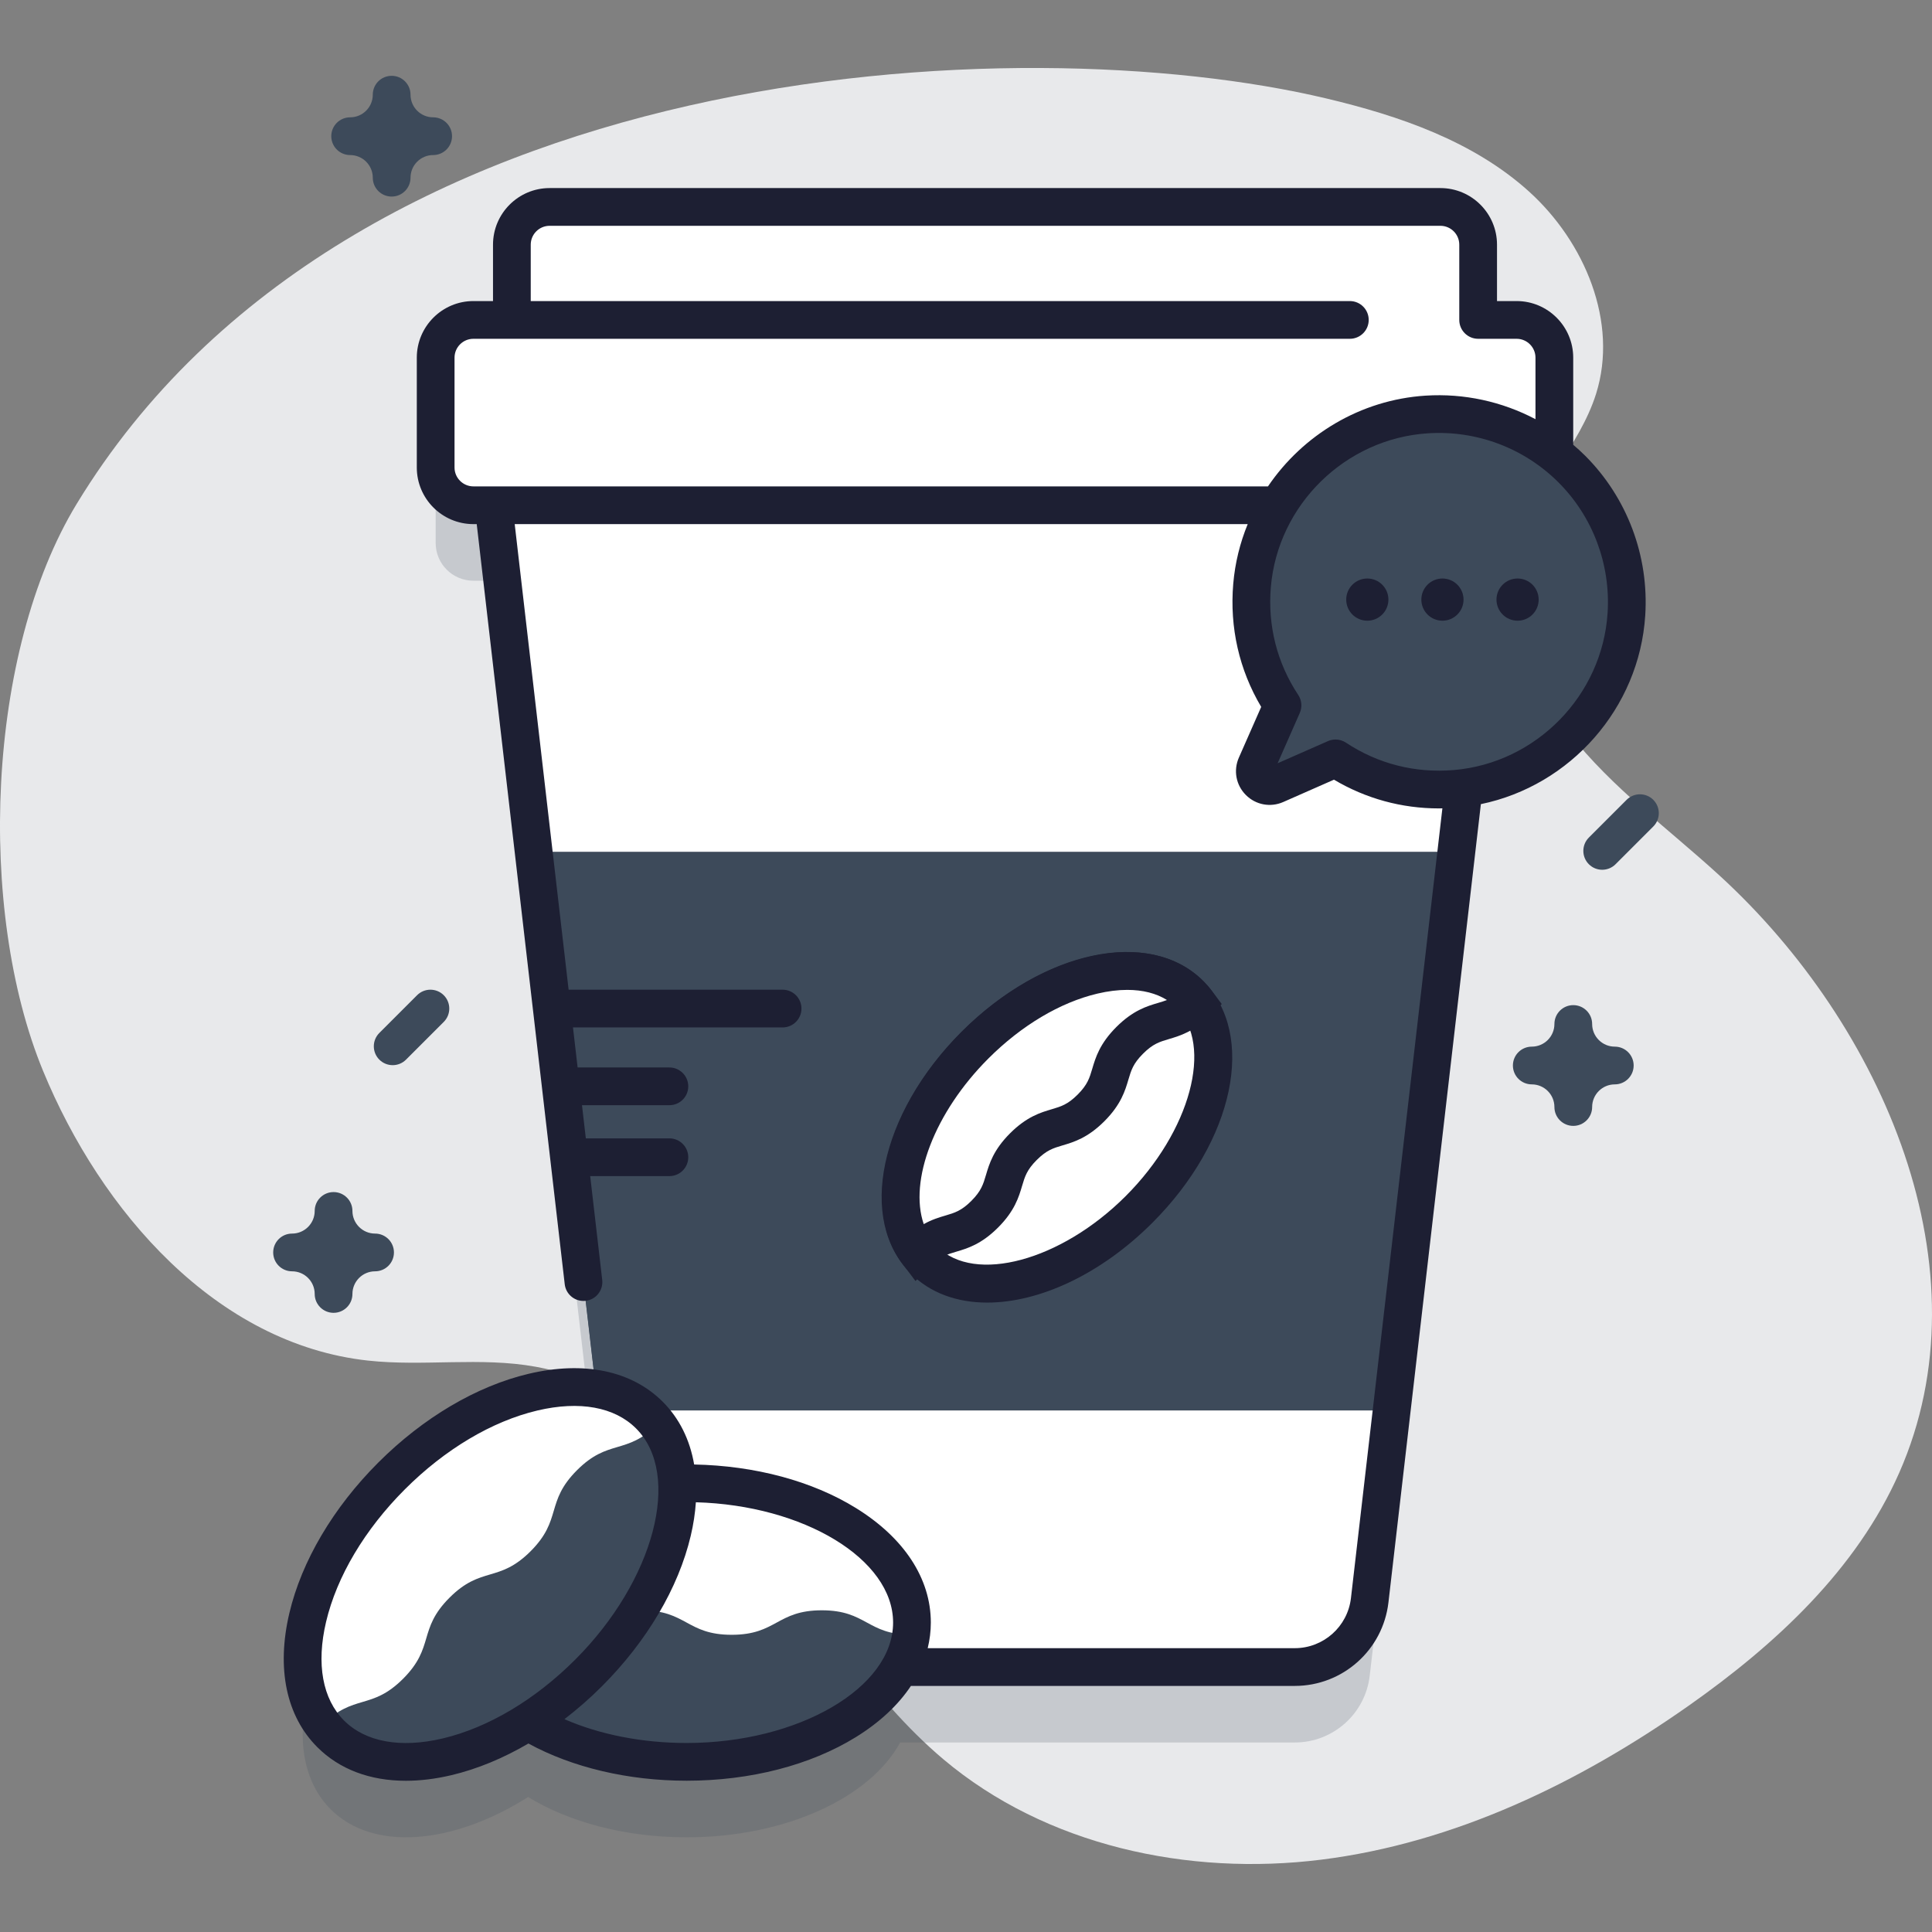 <?xml version="1.0"?>
<svg xmlns="http://www.w3.org/2000/svg" xmlns:xlink="http://www.w3.org/1999/xlink" xmlns:svgjs="http://svgjs.com/svgjs" version="1.1" width="512" height="512" x="0" y="0" viewBox="0 0 512 512" style="enable-background:new 0 0 512 512" xml:space="preserve" class=""><rect x="0" y="0" width="512" height="512" fill="#808080" stroke="none"/><g><linearGradient xmlns="http://www.w3.org/2000/svg" id="SVGID_1_" gradientTransform="matrix(1 0 0 -1 0 514)" gradientUnits="userSpaceOnUse" x1="0" x2="512" y1="258" y2="258"><stop stop-opacity="1" stop-color="#d2deff" offset="0"/><stop stop-opacity="1" stop-color="#e8e9eb" offset="0"/><stop stop-opacity="1" stop-color="#e8e9eb" offset="1"/></linearGradient><g xmlns="http://www.w3.org/2000/svg"><path d="m20.336 133.512c-23.967 39.398-26.493 107.613-8.937 150.256 15.377 37.351 45.966 72.409 86.12 76.801 14.766 1.615 29.858-1.024 44.472 1.638 50.257 9.152 68.952 71.09 108.01 104.014 27.182 22.913 64.898 31.021 100.174 26.607s68.302-20.363 97.376-40.824c22.957-16.157 44.436-36.022 55.764-61.707 23.744-53.839-4.19-118.501-47.587-158.239-13.517-12.377-28.582-23.294-39.875-37.727-11.293-14.434-18.48-33.695-13.099-51.214 4.293-13.977 15.849-24.812 20.227-38.763 5.958-18.984-3.035-40.281-17.802-53.616s-34.308-20.039-53.666-24.64c-81.102-19.281-258.822-11.524-331.177 107.414z" fill="url(#SVGID_1_)" data-original="url(#SVGID_1_)" style=""/><g><g enable-background="new" opacity=".2"><path d="m401.918 104.784h-276.462c-5.523 0-10 4.477-10 10v29.112c0 5.523 4.477 10 10 10h5.335l2.446 21.114 24.665 213.056c-15.713-2.578-36.906 5.852-54.138 23.083-23.325 23.325-30.546 53.92-16.13 68.336 11.28 11.28 32.464 9.311 52.32-3.251 10.79 6.597 25.622 10.674 41.998 10.674 26.315 0 48.638-10.523 56.598-25.128h104.566c10.16 0 18.7-7.61 19.87-17.7l31.15-269.07 2.446-21.114h5.335c5.523 0 10-4.477 10-10v-29.112c.001-5.523-4.476-10-9.999-10z" fill="#3d4a5a" data-original="#6583fe" style="" class=""/></g><g><g><g><path d="m391.723 109.34h-256.071v-44.5c0-5.523 4.477-10 10-10h236.071c5.523 0 10 4.477 10 10z" fill="#ffffff" data-original="#ffffff" style="" class=""/></g><g><path d="m400.94 96.31-3.7 31.93-3.1 26.77-8.1 69.94-23.05 199.13c-1.17 10.09-9.71 17.7-19.87 17.7h-158.86c-10.16 0-18.7-7.61-19.87-17.7l-31.15-269.07-6.8-58.7z" fill="#ffffff" data-original="#ffffff" style="" class=""/></g><g><path d="m385.947 225.78-17.14 148h-210.24l-17.14-148z" fill="#3d4a5a" data-original="#02ffb3" style="" class=""/></g><g><path d="m385.947 225.78-17.14 148h-210.24l-17.14-148z" fill="#3d4a5a" data-original="#6583fe" style="" class=""/></g><g><g><g><path d="m212.397 267.28c0 2.76-2.24 5-5 5h-60.58l-1.16-10h61.74c2.76 0 5 2.24 5 5z" fill="#1d1f33" data-original="#2626bc" style="" class=""/></g></g><g><g><path d="m182.397 287.89c0 2.76-2.24 5-5 5h-28.2l-1.16-10h29.36c2.76 0 5 2.24 5 5z" fill="#1d1f33" data-original="#2626bc" style="" class=""/></g></g><g><g><path d="m182.397 306.68c0 2.76-2.24 5-5 5h-26.02l-1.16-10h27.18c2.76 0 5 2.24 5 5z" fill="#1d1f33" data-original="#2626bc" style="" class=""/></g></g></g><g><g><g><g><ellipse cx="181.953" cy="429.993" fill="#3d4a5a" rx="59.727" ry="36.915" data-original="#6583fe" style="" class=""/></g><g><path d="m181.953 393.078c32.985 0 59.727 16.527 59.727 36.915 0 1.095-.077 2.174-.231 3.245-11.714-.081-11.791-6.491-23.66-6.491-11.945 0-11.945 6.491-23.891 6.491-11.945 0-11.945-6.491-23.891-6.491-11.945 0-11.945 6.491-23.891 6.491-11.868 0-11.945-6.409-23.659-6.491 2.659-18.871 28.284-33.669 59.496-33.669z" fill="#ffffff" data-original="#ffffff" style="" class=""/></g></g></g><g><g><g><ellipse cx="129.809" cy="417.221" fill="#3d4a5a" rx="59.718" ry="36.909" transform="matrix(.707 -.707 .707 .707 -257 213.99)" data-original="#6583fe" style="" class=""/></g><g><path d="m103.765 391.149c23.324-23.324 53.919-30.547 68.336-16.13.774.774 1.483 1.592 2.131 2.458-8.341 8.226-12.927 3.748-21.319 12.14-8.447 8.447-3.857 13.036-12.304 21.483s-13.036 3.857-21.483 12.304-3.857 13.036-12.304 21.483c-8.392 8.392-12.979 3.914-21.319 12.14-11.464-15.224-3.809-43.807 18.262-65.878z" fill="#ffffff" data-original="#ffffff" style="" class=""/></g></g></g></g><g><path d="m401.918 133.896h-276.462c-5.523 0-10-4.477-10-10v-29.112c0-5.523 4.477-10 10-10h276.462c5.523 0 10 4.477 10 10v29.112c0 5.523-4.477 10-10 10z" fill="#ffffff" data-original="#ffffff" style="" class=""/></g><g><g><g><ellipse cx="280.102" cy="298.743" fill="#ffffff" rx="49.796" ry="30.777" transform="matrix(.707 -.707 .707 .707 -129.203 285.562)" data-original="#ffffff" style="" class=""/></g><g><path d="m261.626 345.2c-7.967 0-15.06-2.5-20.271-7.711-14.185-14.186-8.278-42.317 13.449-64.045 21.727-21.728 49.857-27.635 64.045-13.448 14.185 14.187 8.277 42.318-13.449 64.045-13.746 13.745-30.055 21.159-43.774 21.159zm.248-64.685c-17.17 17.17-23.329 40.024-13.449 49.904 9.88 9.881 32.734 3.724 49.904-13.448 17.171-17.17 23.329-40.023 13.449-49.904-9.882-9.881-32.734-3.722-49.904 13.448z" fill="#1d1f33" data-original="#2626bc" style="" class=""/></g><g><path d="m258.398 276.979c19.449-19.449 44.961-25.472 56.983-13.45.646.646 1.237 1.327 1.777 2.05-6.955 6.859-10.78 3.125-17.777 10.123-7.043 7.043-3.216 10.87-10.26 17.914-7.043 7.043-10.87 3.216-17.914 10.26-7.043 7.043-3.216 10.87-10.26 17.914-6.998 6.998-10.822 3.264-17.777 10.123-9.559-12.696-3.176-36.53 15.228-54.934z" fill="#ffffff" data-original="#ffffff" style="" class=""/></g><g><path d="m242.612 339.485-3.437-4.564c-11.212-14.893-4.468-41.322 15.688-61.478 10.054-10.055 22.009-17.106 33.664-19.857 12.514-2.952 23.306-.678 30.391 6.408.809.808 1.565 1.681 2.246 2.592l2.61 3.492-3.104 3.062c-4.347 4.286-7.987 5.362-10.913 6.228-2.448.725-4.217 1.247-6.839 3.87-2.623 2.623-3.146 4.392-3.871 6.84-.877 2.965-1.969 6.654-6.39 11.074-4.42 4.42-8.108 5.512-11.073 6.389-2.448.725-4.217 1.248-6.841 3.871-2.622 2.623-3.146 4.392-3.87 6.84-.877 2.965-1.969 6.654-6.39 11.074-4.42 4.421-8.11 5.512-11.075 6.389-2.417.715-4.164 1.231-6.727 3.759zm56.131-77.155c-2.463 0-5.116.327-7.92.988-9.871 2.33-20.131 8.438-28.89 17.195-14.33 14.331-21.088 32.395-17.133 43.893 2.161-1.214 4.085-1.783 5.771-2.282 2.448-.724 4.217-1.247 6.84-3.869 2.623-2.624 3.146-4.393 3.871-6.841.877-2.965 1.969-6.653 6.389-11.073 4.42-4.421 8.109-5.513 11.074-6.39 2.448-.725 4.217-1.248 6.84-3.87 2.623-2.624 3.146-4.393 3.871-6.841.877-2.965 1.969-6.653 6.389-11.073 4.42-4.421 8.109-5.513 11.074-6.389.84-.249 1.598-.473 2.337-.766-2.848-1.777-6.416-2.682-10.513-2.682z" fill="#1d1f33" data-original="#2626bc" style="" class=""/></g></g></g></g><g><g><path d="m88.398 347.912c-2.761 0-5-2.238-5-5 0-3.309-2.691-6-6-6-2.761 0-5-2.238-5-5s2.239-5 5-5c3.309 0 6-2.691 6-6 0-2.762 2.239-5 5-5s5 2.238 5 5c0 3.309 2.691 6 6 6 2.761 0 5 2.238 5 5s-2.239 5-5 5c-3.309 0-6 2.691-6 6 0 2.762-2.238 5-5 5z" fill="#3d4a5a" data-original="#6583fe" style="" class=""/></g><g><path d="m416.935 298.371c-2.761 0-5-2.238-5-5 0-3.309-2.691-6-6-6-2.761 0-5-2.238-5-5s2.239-5 5-5c3.309 0 6-2.691 6-6 0-2.762 2.239-5 5-5s5 2.238 5 5c0 3.309 2.691 6 6 6 2.761 0 5 2.238 5 5s-2.239 5-5 5c-3.309 0-6 2.691-6 6 0 2.762-2.239 5-5 5z" fill="#3d4a5a" data-original="#6583fe" style="" class=""/></g><g><path d="m104.065 282.28c-1.28 0-2.559-.488-3.536-1.465-1.953-1.952-1.953-5.118 0-7.07l10-10c1.953-1.953 5.118-1.953 7.071 0 1.953 1.952 1.953 5.118 0 7.07l-10 10c-.976.977-2.255 1.465-3.535 1.465z" fill="#3d4a5a" data-original="#6583fe" style="" class=""/></g><g><path d="m424.602 230.497c-1.28 0-2.559-.488-3.536-1.465-1.953-1.952-1.953-5.118 0-7.07l10-10c1.953-1.953 5.118-1.953 7.071 0 1.953 1.952 1.953 5.118 0 7.07l-10 10c-.976.977-2.256 1.465-3.535 1.465z" fill="#3d4a5a" data-original="#6583fe" style="" class=""/></g></g></g></g><g><path d="m103.792 52.092c-2.761 0-5-2.238-5-5 0-3.309-2.691-6-6-6-2.761 0-5-2.238-5-5s2.239-5 5-5c3.309 0 6-2.691 6-6 0-2.762 2.239-5 5-5s5 2.238 5 5c0 3.309 2.691 6 6 6 2.761 0 5 2.238 5 5s-2.239 5-5 5c-3.309 0-6 2.691-6 6 0 2.761-2.238 5-5 5z" fill="#3d4a5a" data-original="#6583fe" style="" class=""/></g><g><g><path d="m431.018 162.762c1.925-30.06-22.863-54.848-52.922-52.922-24.34 1.559-44.226 21.004-46.29 45.306-1.001 11.788 2.122 22.803 8.072 31.781l-6.986 15.866c-1.443 3.277 1.896 6.616 5.173 5.173l15.866-6.986c8.978 5.95 19.993 9.073 31.781 8.072 24.302-2.063 43.747-21.949 45.306-46.29z" fill="#3d4a5a" data-original="#6583fe" style="" class=""/></g><g><path d="m420.087 120.772c-1.018-1.018-2.083-1.975-3.169-2.902v-23.086c0-8.272-6.729-15-15-15h-5.195v-14.943c0-8.271-6.729-15-15-15h-236.071c-8.271 0-15 6.729-15 15v14.943h-5.196c-8.271 0-15 6.728-15 15v29.112c0 8.271 6.729 15 15 15h.881l23.323 201.443c.295 2.548 2.456 4.425 4.96 4.425.192 0 .386-.011.581-.033 2.743-.317 4.709-2.799 4.392-5.542l-23.19-200.293h194.252c-2.033 4.964-3.362 10.279-3.833 15.827-.982 11.567 1.575 22.783 7.41 32.614l-5.918 13.44c-1.495 3.396-.766 7.283 1.857 9.907 2.622 2.622 6.511 3.354 9.907 1.857l13.441-5.919c8.46 5.021 17.945 7.615 27.798 7.615.31 0 .621-.015.932-.02l-24.232 209.29c-.876 7.568-7.282 13.275-14.901 13.275h-97.264c.541-2.22.827-4.488.827-6.792 0-11.658-7.055-22.438-19.865-30.356-11.581-7.157-26.735-11.216-42.857-11.528-1.126-6.551-3.913-12.216-8.321-16.624-8.244-8.243-20.854-10.876-35.512-7.419-13.799 3.257-27.967 11.62-39.896 23.549-11.928 11.931-20.291 26.099-23.547 39.898-3.459 14.656-.825 27.268 7.418 35.511 5.876 5.877 13.973 8.903 23.448 8.903 3.816 0 7.855-.49 12.064-1.483 6.823-1.611 13.735-4.474 20.424-8.395 11.649 6.361 26.471 9.863 41.919 9.863 16.87 0 32.802-4.105 44.862-11.559 6.316-3.904 11.226-8.506 14.588-13.564h101.713c12.698 0 23.374-9.512 24.835-22.125l24.494-211.556c23.712-4.894 41.984-25.389 43.562-50.023 1.009-15.761-4.794-31.183-15.921-42.31zm-302.774 339.935c-11.159 2.635-20.443.943-26.143-4.757-5.702-5.701-7.391-14.986-4.757-26.144 2.836-12.015 10.254-24.488 20.887-35.122 10.633-10.633 23.106-18.051 35.122-20.887 11.158-2.634 20.443-.943 26.144 4.757 12.232 12.232 4.846 40.289-16.13 61.266-10.634 10.633-23.107 18.051-35.123 20.887zm64.64 1.201c-11.741 0-22.996-2.219-32.373-6.31 3.433-2.635 6.76-5.541 9.926-8.708 11.929-11.929 20.292-26.097 23.549-39.895.722-3.058 1.163-6.02 1.358-8.879 28.577.781 52.267 15.058 52.267 31.877 0 17.3-25.062 31.915-54.727 31.915zm-56.497-333.012c-2.757 0-5-2.243-5-5v-29.112c0-2.757 2.243-5 5-5h232.266c2.761 0 5-2.238 5-5s-2.239-5-5-5h-217.07v-14.943c0-2.757 2.243-5 5-5h236.071c2.757 0 5 2.243 5 5v19.943c0 2.762 2.239 5 5 5h10.195c2.757 0 5 2.243 5 5v16.304c-8.855-4.667-18.923-6.892-29.142-6.239-17.263 1.107-32.491 10.417-41.748 24.047zm300.572 33.547c-1.401 21.879-18.916 39.774-40.739 41.626-10.233.869-20.121-1.64-28.597-7.257-.832-.551-1.794-.832-2.762-.832-.684 0-1.37.14-2.015.424l-13.332 5.87 5.871-13.332c.686-1.558.532-3.357-.408-4.776-5.617-8.476-8.127-18.365-7.258-28.597 1.853-21.823 19.749-39.338 41.627-40.739 12.899-.838 25.505 3.918 34.601 13.013 9.095 9.095 13.838 21.707 13.012 34.6z" fill="#1d1f33" data-original="#2626bc" style="" class=""/></g></g><g><g><path d="m367.943 158.902c0 3.087-2.503 5.59-5.59 5.59s-5.59-2.503-5.59-5.59 2.503-5.59 5.59-5.59 5.59 2.503 5.59 5.59z" fill="#1d1f33" data-original="#2626bc" style="" class=""/></g><g><path d="m387.853 158.902c0 3.087-2.503 5.59-5.59 5.59s-5.59-2.503-5.59-5.59 2.503-5.59 5.59-5.59 5.59 2.503 5.59 5.59z" fill="#1d1f33" data-original="#2626bc" style="" class=""/></g><g><path d="m407.763 158.902c0 3.087-2.503 5.59-5.59 5.59s-5.59-2.503-5.59-5.59 2.503-5.59 5.59-5.59 5.59 2.503 5.59 5.59z" fill="#1d1f33" data-original="#2626bc" style="" class=""/></g></g></g></g></svg>
